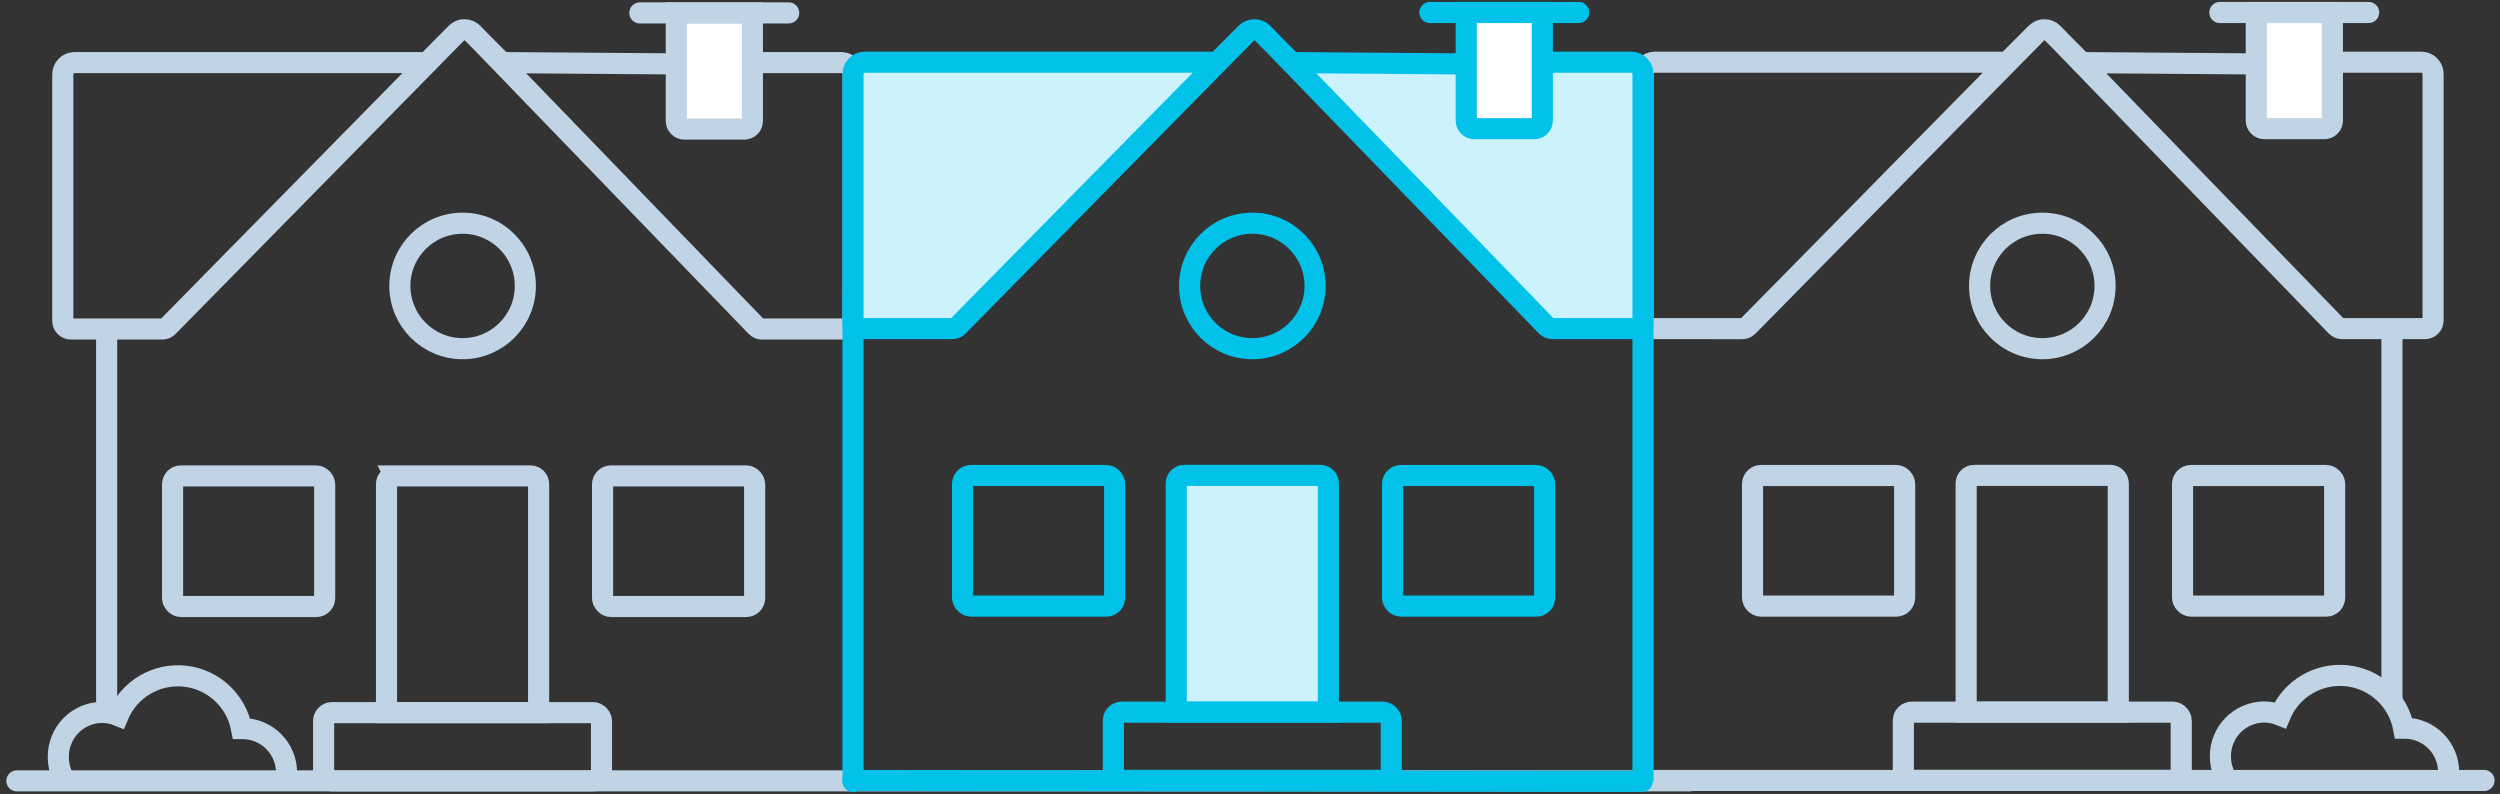 <svg xmlns="http://www.w3.org/2000/svg" width="296" height="94" viewBox="0 0 296 94">
    <rect x="0" y="0" width="296" height="94" fill="#333333" stroke="none"/>
    <g fill="none" fill-rule="evenodd" stroke-width="2.5" transform="translate(2 1)">
        <path stroke="#C0D4E5" d="M10.629 37.954L10.629 83.749"/>
        <path stroke="#C0D4E5" stroke-linecap="round" d="M0 91.455L197.995 91.455"/>
        <rect width="18.009" height="15.46" x="18.431" y="55.35" stroke="#C0D4E5" rx="1"/>
        <rect width="18.009" height="15.46" x="69.343" y="55.35" stroke="#C0D4E5" rx="1"/>
        <path stroke="#C0D4E5" d="M44.721 55.35h16.092c.53 0 .959.43.959.959v27.066h-18.01V56.31c0-.53.43-.959.959-.959z"/>
        <rect width="32.903" height="8.08" x="36.315" y="83.375" stroke="#C0D4E5" rx="1"/>
        <path stroke="#C0D4E5" d="M31.82 91.58c.074-.35.11-.707.106-1.065.021-2.872-2.285-5.22-5.157-5.252h-.172c-.627-3.327-3.362-5.85-6.73-6.205-3.367-.355-6.568 1.54-7.877 4.662-.609-.246-1.26-.373-1.917-.374-1.383.013-2.704.574-3.673 1.561-.968.987-1.506 2.318-1.493 3.701-.011 1.017.272 2.016.815 2.875M87.765 6.412h9.872c.765.016 1.376.643 1.37 1.409v29.175c0 .53-.429.958-.958.958h-9.815c-.26.002-.508-.102-.69-.287L53.97 2.923c-.53-.526-1.386-.526-1.917 0L17.894 37.667c-.18.183-.424.286-.68.287H6.393c-.53 0-.959-.429-.959-.958V7.82c-.005-.77.611-1.398 1.38-1.409h41.75l3.46-3.489c.253-.257.598-.402.959-.402.36 0 .706.145.958.402l3.48 3.489 30.315.23"/>
        <path fill="#FFF" fill-rule="nonzero" stroke="#C0D4E5" d="M78.075.527h9.01v12.795c0 .53-.43.959-.96.959h-7.092c-.529 0-.958-.43-.958-.959V.527z"/>
        <path stroke="#C0D4E5" stroke-linecap="round" d="M73.762 0.527L91.378 0.527"/>
        <path stroke="#03C2EA" stroke-linecap="round" d="M98.998 34.13L98.998 91.531"/>
        <rect width="18.009" height="15.46" x="111.965" y="55.302" stroke="#03C2EA" stroke-linecap="round" rx="1"/>
        <rect width="18.009" height="15.46" x="162.878" y="55.302" stroke="#03C2EA" stroke-linecap="round" rx="1"/>
        <path fill="#CCF3FB" stroke="#03C2EA" stroke-linecap="round" d="M138.227 55.283h16.092c.53 0 .959.43.959.959v27.066h-18.01V56.242c0-.53.43-.959.959-.959z"/>
        <rect width="32.903" height="8.08" x="129.821" y="83.318" stroke="#03C2EA" stroke-linecap="round" rx="1"/>
        <path stroke="#03C2EA" stroke-linecap="round" d="M167.296 0.479L184.913 0.479"/>
        <path stroke="#C0D4E5" d="M281.208 37.906L281.208 81.774"/>
        <rect width="18.009" height="15.46" x="205.5" y="55.302" stroke="#C0D4E5" rx="1"/>
        <rect width="18.009" height="15.46" x="256.413" y="55.302" stroke="#C0D4E5" rx="1"/>
        <path stroke="#C0D4E5" d="M231.752 55.283h16.092c.53 0 .959.43.959.959v27.066h-18.01V56.242c0-.53.43-.959.959-.959z"/>
        <rect width="32.903" height="8.08" x="223.356" y="83.318" stroke="#C0D4E5" rx="1"/>
        <path stroke="#C0D4E5" d="M287.82 91.531c.067-.35.099-.707.097-1.063.012-1.38-.524-2.71-1.49-3.695-.968-.985-2.287-1.545-3.667-1.558h-.172c-.627-3.327-3.363-5.849-6.73-6.205-3.367-.355-6.569 1.54-7.877 4.662-.61-.246-1.26-.373-1.917-.374-1.383.013-2.704.575-3.673 1.561-.969.987-1.506 2.318-1.493 3.701 0 1 .282 1.981.815 2.828M274.834 6.364h9.872c.765.016 1.376.644 1.37 1.409v29.175c0 .53-.429.958-.958.958h-9.815c-.26 0-.51-.108-.69-.297L241.04 2.923c-.53-.526-1.386-.526-1.917 0L204.963 37.62c-.179.183-.424.286-.68.287H193.49c-.53 0-.959-.429-.959-.958V7.773c-.005-.77.611-1.398 1.38-1.409h41.75l3.431-3.44c.253-.258.598-.403.959-.403.36 0 .706.145.958.402l3.48 3.489 30.315.23"/>
        <path fill="#FFF" fill-rule="nonzero" stroke="#C0D4E5" d="M265.144.48h9.01v12.794c0 .53-.43.959-.96.959h-7.092c-.529 0-.958-.43-.958-.959V.48z"/>
        <path stroke="#C0D4E5" stroke-linecap="round" d="M260.831.479L278.447.479M192.532 91.407L292.105 91.407"/>
        <circle cx="52.772" cy="32.855" r="7.428" stroke="#C0D4E5"/>
        <circle cx="146.278" cy="32.855" r="7.428" stroke="#03C2EA"/>
        <circle cx="239.812" cy="32.855" r="7.428" stroke="#C0D4E5"/>
        <path stroke="#03C2EA" d="M192.532 34.13L192.532 91.531"/>
        <path fill="#CCF3FB" stroke="#03C2EA" stroke-linecap="round" d="M181.3 6.364h9.871c.764.016 1.372.645 1.361 1.409v29.175c0 .53-.429.958-.958.958h-9.786c-.26 0-.51-.108-.69-.297L147.505 2.923c-.533-.52-1.385-.52-1.917 0l-34.16 34.696c-.179.183-.424.286-.68.287H99.956c-.53 0-.958-.429-.958-.958V7.773c-.005-.37.137-.727.397-.992.259-.264.613-.414.983-.417h41.74l3.431-3.44c.254-.256.599-.4.959-.4s.705.144.958.4l3.48 3.488 30.315.23"/>
        <path fill="#FFF" fill-rule="nonzero" stroke="#03C2EA" stroke-linecap="round" d="M171.6.48h9.01v12.794c0 .53-.43.959-.96.959h-7.092c-.529 0-.958-.43-.958-.959V.48z"/>
        <path stroke="#03C2EA" stroke-linecap="round" d="M98.998 91.407L192.431 91.516"/>
    </g>
</svg>
